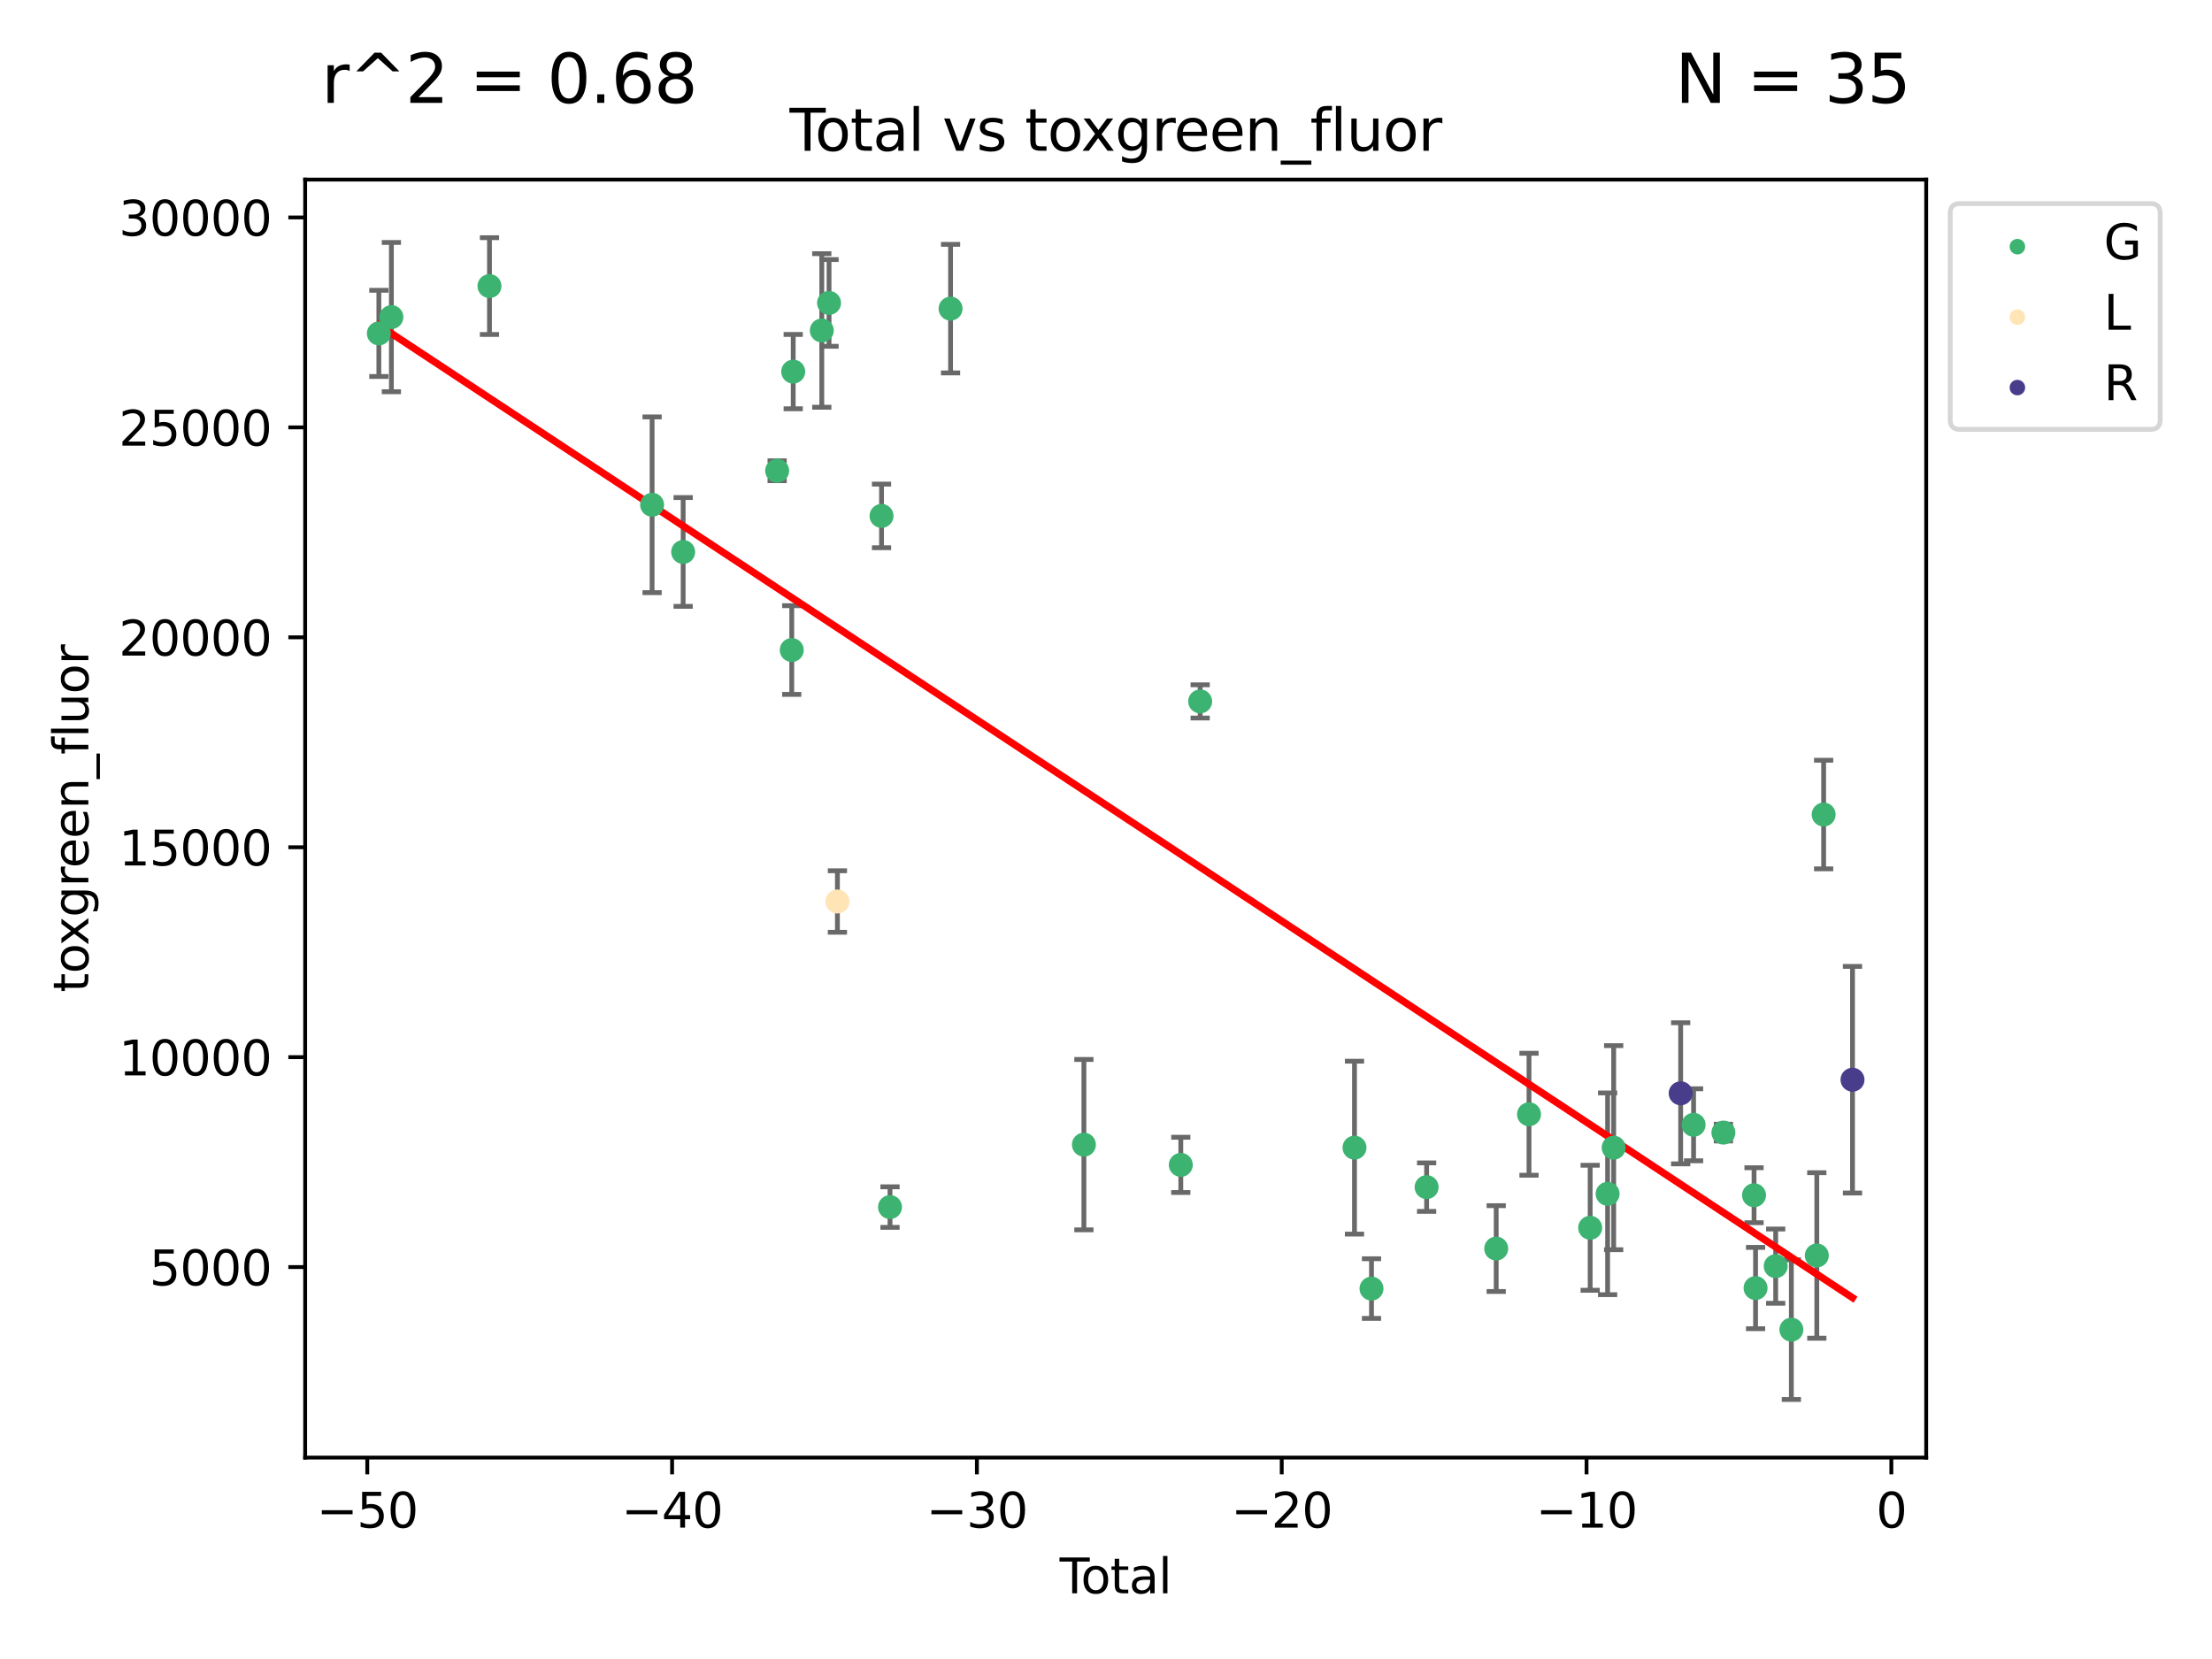 <?xml version="1.0" encoding="utf-8" standalone="no"?>
<!DOCTYPE svg PUBLIC "-//W3C//DTD SVG 1.1//EN"
  "http://www.w3.org/Graphics/SVG/1.1/DTD/svg11.dtd">
<svg xmlns:xlink="http://www.w3.org/1999/xlink" width="460.8pt" height="345.6pt" viewBox="0 0 460.8 345.6" xmlns="http://www.w3.org/2000/svg" version="1.1">
 <defs>
  <style type="text/css">*{stroke-linejoin: round; stroke-linecap: butt}</style>
 </defs>
 <g id="figure_1">
  <g id="patch_1">
   <path d="M 0 345.6 
L 460.8 345.6 
L 460.8 0 
L 0 0 
z
" style="fill: #ffffff"/>
  </g>
  <g id="axes_1">
   <g id="patch_2">
    <path d="M 63.571 303.64 
L 401.26 303.64 
L 401.26 37.411 
L 63.571 37.411 
z
" style="fill: #ffffff"/>
   </g>
   <g id="PathCollection_1">
    <defs>
     <path id="m504508bdb2" d="M 0 1.118 
C 0.297 1.118 0.581 1 0.791 0.791 
C 1 0.581 1.118 0.297 1.118 0 
C 1.118 -0.297 1 -0.581 0.791 -0.791 
C 0.581 -1 0.297 -1.118 0 -1.118 
C -0.297 -1.118 -0.581 -1 -0.791 -0.791 
C -1 -0.581 -1.118 -0.297 -1.118 0 
C -1.118 0.297 -1 0.581 -0.791 0.791 
C -0.581 1 -0.297 1.118 0 1.118 
z
" style="stroke: #3cb371"/>
    </defs>
    <g clip-path="url(#p99fb2fa802)">
     <use xlink:href="#m504508bdb2" x="78.921" y="69.454" style="fill: #3cb371; stroke: #3cb371"/>
     <use xlink:href="#m504508bdb2" x="81.533" y="66.057" style="fill: #3cb371; stroke: #3cb371"/>
     <use xlink:href="#m504508bdb2" x="101.966" y="59.594" style="fill: #3cb371; stroke: #3cb371"/>
     <use xlink:href="#m504508bdb2" x="135.844" y="105.154" style="fill: #3cb371; stroke: #3cb371"/>
     <use xlink:href="#m504508bdb2" x="142.314" y="114.982" style="fill: #3cb371; stroke: #3cb371"/>
     <use xlink:href="#m504508bdb2" x="161.893" y="98.065" style="fill: #3cb371; stroke: #3cb371"/>
     <use xlink:href="#m504508bdb2" x="164.936" y="135.412" style="fill: #3cb371; stroke: #3cb371"/>
     <use xlink:href="#m504508bdb2" x="165.24" y="77.414" style="fill: #3cb371; stroke: #3cb371"/>
     <use xlink:href="#m504508bdb2" x="171.195" y="68.841" style="fill: #3cb371; stroke: #3cb371"/>
     <use xlink:href="#m504508bdb2" x="172.705" y="63.103" style="fill: #3cb371; stroke: #3cb371"/>
     <use xlink:href="#m504508bdb2" x="183.638" y="107.474" style="fill: #3cb371; stroke: #3cb371"/>
     <use xlink:href="#m504508bdb2" x="185.404" y="251.457" style="fill: #3cb371; stroke: #3cb371"/>
     <use xlink:href="#m504508bdb2" x="198.019" y="64.293" style="fill: #3cb371; stroke: #3cb371"/>
     <use xlink:href="#m504508bdb2" x="225.798" y="238.454" style="fill: #3cb371; stroke: #3cb371"/>
     <use xlink:href="#m504508bdb2" x="245.982" y="242.666" style="fill: #3cb371; stroke: #3cb371"/>
     <use xlink:href="#m504508bdb2" x="250.016" y="146.114" style="fill: #3cb371; stroke: #3cb371"/>
     <use xlink:href="#m504508bdb2" x="282.167" y="239.076" style="fill: #3cb371; stroke: #3cb371"/>
     <use xlink:href="#m504508bdb2" x="285.709" y="268.436" style="fill: #3cb371; stroke: #3cb371"/>
     <use xlink:href="#m504508bdb2" x="297.191" y="247.302" style="fill: #3cb371; stroke: #3cb371"/>
     <use xlink:href="#m504508bdb2" x="311.685" y="260.102" style="fill: #3cb371; stroke: #3cb371"/>
     <use xlink:href="#m504508bdb2" x="318.52" y="232.119" style="fill: #3cb371; stroke: #3cb371"/>
     <use xlink:href="#m504508bdb2" x="331.261" y="255.764" style="fill: #3cb371; stroke: #3cb371"/>
     <use xlink:href="#m504508bdb2" x="334.896" y="248.692" style="fill: #3cb371; stroke: #3cb371"/>
     <use xlink:href="#m504508bdb2" x="336.158" y="239.08" style="fill: #3cb371; stroke: #3cb371"/>
     <use xlink:href="#m504508bdb2" x="352.802" y="234.314" style="fill: #3cb371; stroke: #3cb371"/>
     <use xlink:href="#m504508bdb2" x="359.018" y="235.94" style="fill: #3cb371; stroke: #3cb371"/>
     <use xlink:href="#m504508bdb2" x="365.399" y="248.988" style="fill: #3cb371; stroke: #3cb371"/>
     <use xlink:href="#m504508bdb2" x="365.717" y="268.326" style="fill: #3cb371; stroke: #3cb371"/>
     <use xlink:href="#m504508bdb2" x="369.909" y="263.76" style="fill: #3cb371; stroke: #3cb371"/>
     <use xlink:href="#m504508bdb2" x="373.174" y="276.988" style="fill: #3cb371; stroke: #3cb371"/>
     <use xlink:href="#m504508bdb2" x="378.474" y="261.537" style="fill: #3cb371; stroke: #3cb371"/>
     <use xlink:href="#m504508bdb2" x="379.899" y="169.685" style="fill: #3cb371; stroke: #3cb371"/>
    </g>
   </g>
   <g id="PathCollection_2">
    <defs>
     <path id="m9c3d8ce9bd" d="M 0 1.118 
C 0.297 1.118 0.581 1 0.791 0.791 
C 1 0.581 1.118 0.297 1.118 0 
C 1.118 -0.297 1 -0.581 0.791 -0.791 
C 0.581 -1 0.297 -1.118 0 -1.118 
C -0.297 -1.118 -0.581 -1 -0.791 -0.791 
C -1 -0.581 -1.118 -0.297 -1.118 0 
C -1.118 0.297 -1 0.581 -0.791 0.791 
C -0.581 1 -0.297 1.118 0 1.118 
z
" style="stroke: #ffe4b5"/>
    </defs>
    <g clip-path="url(#p99fb2fa802)">
     <use xlink:href="#m9c3d8ce9bd" x="174.449" y="187.8" style="fill: #ffe4b5; stroke: #ffe4b5"/>
    </g>
   </g>
   <g id="PathCollection_3">
    <defs>
     <path id="mdc3c0ceaeb" d="M 0 1.118 
C 0.297 1.118 0.581 1 0.791 0.791 
C 1 0.581 1.118 0.297 1.118 0 
C 1.118 -0.297 1 -0.581 0.791 -0.791 
C 0.581 -1 0.297 -1.118 0 -1.118 
C -0.297 -1.118 -0.581 -1 -0.791 -0.791 
C -1 -0.581 -1.118 -0.297 -1.118 0 
C -1.118 0.297 -1 0.581 -0.791 0.791 
C -0.581 1 -0.297 1.118 0 1.118 
z
" style="stroke: #483d8b"/>
    </defs>
    <g clip-path="url(#p99fb2fa802)">
     <use xlink:href="#mdc3c0ceaeb" x="350.113" y="227.755" style="fill: #483d8b; stroke: #483d8b"/>
     <use xlink:href="#mdc3c0ceaeb" x="385.911" y="224.924" style="fill: #483d8b; stroke: #483d8b"/>
    </g>
   </g>
   <g id="matplotlib.axis_1">
    <g id="xtick_1">
     <g id="line2d_1">
      <defs>
       <path id="m6ec933980d" d="M 0 0 
L 0 3.5 
" style="stroke: #000000; stroke-width: 0.8"/>
      </defs>
      <g>
       <use xlink:href="#m6ec933980d" x="76.51" y="303.64" style="stroke: #000000; stroke-width: 0.8"/>
      </g>
     </g>
     <g id="text_1">
      <!-- −50 -->
      <g transform="translate(65.957 318.238)scale(0.1 -0.1)">
       <defs>
        <path id="DejaVuSans-2212" d="M 678 2272 
L 4684 2272 
L 4684 1741 
L 678 1741 
L 678 2272 
z
" transform="scale(0.016)"/>
        <path id="DejaVuSans-35" d="M 691 4666 
L 3169 4666 
L 3169 4134 
L 1269 4134 
L 1269 2991 
Q 1406 3038 1543 3061 
Q 1681 3084 1819 3084 
Q 2600 3084 3056 2656 
Q 3513 2228 3513 1497 
Q 3513 744 3044 326 
Q 2575 -91 1722 -91 
Q 1428 -91 1123 -41 
Q 819 9 494 109 
L 494 744 
Q 775 591 1075 516 
Q 1375 441 1709 441 
Q 2250 441 2565 725 
Q 2881 1009 2881 1497 
Q 2881 1984 2565 2268 
Q 2250 2553 1709 2553 
Q 1456 2553 1204 2497 
Q 953 2441 691 2322 
L 691 4666 
z
" transform="scale(0.016)"/>
        <path id="DejaVuSans-30" d="M 2034 4250 
Q 1547 4250 1301 3770 
Q 1056 3291 1056 2328 
Q 1056 1369 1301 889 
Q 1547 409 2034 409 
Q 2525 409 2770 889 
Q 3016 1369 3016 2328 
Q 3016 3291 2770 3770 
Q 2525 4250 2034 4250 
z
M 2034 4750 
Q 2819 4750 3233 4129 
Q 3647 3509 3647 2328 
Q 3647 1150 3233 529 
Q 2819 -91 2034 -91 
Q 1250 -91 836 529 
Q 422 1150 422 2328 
Q 422 3509 836 4129 
Q 1250 4750 2034 4750 
z
" transform="scale(0.016)"/>
       </defs>
       <use xlink:href="#DejaVuSans-2212"/>
       <use xlink:href="#DejaVuSans-35" x="83.789"/>
       <use xlink:href="#DejaVuSans-30" x="147.412"/>
      </g>
     </g>
    </g>
    <g id="xtick_2">
     <g id="line2d_2">
      <g>
       <use xlink:href="#m6ec933980d" x="140.009" y="303.64" style="stroke: #000000; stroke-width: 0.8"/>
      </g>
     </g>
     <g id="text_2">
      <!-- −40 -->
      <g transform="translate(129.456 318.238)scale(0.1 -0.1)">
       <defs>
        <path id="DejaVuSans-34" d="M 2419 4116 
L 825 1625 
L 2419 1625 
L 2419 4116 
z
M 2253 4666 
L 3047 4666 
L 3047 1625 
L 3713 1625 
L 3713 1100 
L 3047 1100 
L 3047 0 
L 2419 0 
L 2419 1100 
L 313 1100 
L 313 1709 
L 2253 4666 
z
" transform="scale(0.016)"/>
       </defs>
       <use xlink:href="#DejaVuSans-2212"/>
       <use xlink:href="#DejaVuSans-34" x="83.789"/>
       <use xlink:href="#DejaVuSans-30" x="147.412"/>
      </g>
     </g>
    </g>
    <g id="xtick_3">
     <g id="line2d_3">
      <g>
       <use xlink:href="#m6ec933980d" x="203.508" y="303.64" style="stroke: #000000; stroke-width: 0.8"/>
      </g>
     </g>
     <g id="text_3">
      <!-- −30 -->
      <g transform="translate(192.955 318.238)scale(0.1 -0.1)">
       <defs>
        <path id="DejaVuSans-33" d="M 2597 2516 
Q 3050 2419 3304 2112 
Q 3559 1806 3559 1356 
Q 3559 666 3084 287 
Q 2609 -91 1734 -91 
Q 1441 -91 1130 -33 
Q 819 25 488 141 
L 488 750 
Q 750 597 1062 519 
Q 1375 441 1716 441 
Q 2309 441 2620 675 
Q 2931 909 2931 1356 
Q 2931 1769 2642 2001 
Q 2353 2234 1838 2234 
L 1294 2234 
L 1294 2753 
L 1863 2753 
Q 2328 2753 2575 2939 
Q 2822 3125 2822 3475 
Q 2822 3834 2567 4026 
Q 2313 4219 1838 4219 
Q 1578 4219 1281 4162 
Q 984 4106 628 3988 
L 628 4550 
Q 988 4650 1302 4700 
Q 1616 4750 1894 4750 
Q 2613 4750 3031 4423 
Q 3450 4097 3450 3541 
Q 3450 3153 3228 2886 
Q 3006 2619 2597 2516 
z
" transform="scale(0.016)"/>
       </defs>
       <use xlink:href="#DejaVuSans-2212"/>
       <use xlink:href="#DejaVuSans-33" x="83.789"/>
       <use xlink:href="#DejaVuSans-30" x="147.412"/>
      </g>
     </g>
    </g>
    <g id="xtick_4">
     <g id="line2d_4">
      <g>
       <use xlink:href="#m6ec933980d" x="267.006" y="303.64" style="stroke: #000000; stroke-width: 0.8"/>
      </g>
     </g>
     <g id="text_4">
      <!-- −20 -->
      <g transform="translate(256.454 318.238)scale(0.1 -0.1)">
       <defs>
        <path id="DejaVuSans-32" d="M 1228 531 
L 3431 531 
L 3431 0 
L 469 0 
L 469 531 
Q 828 903 1448 1529 
Q 2069 2156 2228 2338 
Q 2531 2678 2651 2914 
Q 2772 3150 2772 3378 
Q 2772 3750 2511 3984 
Q 2250 4219 1831 4219 
Q 1534 4219 1204 4116 
Q 875 4013 500 3803 
L 500 4441 
Q 881 4594 1212 4672 
Q 1544 4750 1819 4750 
Q 2544 4750 2975 4387 
Q 3406 4025 3406 3419 
Q 3406 3131 3298 2873 
Q 3191 2616 2906 2266 
Q 2828 2175 2409 1742 
Q 1991 1309 1228 531 
z
" transform="scale(0.016)"/>
       </defs>
       <use xlink:href="#DejaVuSans-2212"/>
       <use xlink:href="#DejaVuSans-32" x="83.789"/>
       <use xlink:href="#DejaVuSans-30" x="147.412"/>
      </g>
     </g>
    </g>
    <g id="xtick_5">
     <g id="line2d_5">
      <g>
       <use xlink:href="#m6ec933980d" x="330.505" y="303.64" style="stroke: #000000; stroke-width: 0.8"/>
      </g>
     </g>
     <g id="text_5">
      <!-- −10 -->
      <g transform="translate(319.953 318.238)scale(0.1 -0.1)">
       <defs>
        <path id="DejaVuSans-31" d="M 794 531 
L 1825 531 
L 1825 4091 
L 703 3866 
L 703 4441 
L 1819 4666 
L 2450 4666 
L 2450 531 
L 3481 531 
L 3481 0 
L 794 0 
L 794 531 
z
" transform="scale(0.016)"/>
       </defs>
       <use xlink:href="#DejaVuSans-2212"/>
       <use xlink:href="#DejaVuSans-31" x="83.789"/>
       <use xlink:href="#DejaVuSans-30" x="147.412"/>
      </g>
     </g>
    </g>
    <g id="xtick_6">
     <g id="line2d_6">
      <g>
       <use xlink:href="#m6ec933980d" x="394.004" y="303.64" style="stroke: #000000; stroke-width: 0.8"/>
      </g>
     </g>
     <g id="text_6">
      <!-- 0 -->
      <g transform="translate(390.823 318.238)scale(0.1 -0.1)">
       <use xlink:href="#DejaVuSans-30"/>
      </g>
     </g>
    </g>
    <g id="text_7">
     <!-- Total -->
     <g transform="translate(220.739 331.917)scale(0.1 -0.1)">
      <defs>
       <path id="DejaVuSans-54" d="M -19 4666 
L 3928 4666 
L 3928 4134 
L 2272 4134 
L 2272 0 
L 1638 0 
L 1638 4134 
L -19 4134 
L -19 4666 
z
" transform="scale(0.016)"/>
       <path id="DejaVuSans-6f" d="M 1959 3097 
Q 1497 3097 1228 2736 
Q 959 2375 959 1747 
Q 959 1119 1226 758 
Q 1494 397 1959 397 
Q 2419 397 2687 759 
Q 2956 1122 2956 1747 
Q 2956 2369 2687 2733 
Q 2419 3097 1959 3097 
z
M 1959 3584 
Q 2709 3584 3137 3096 
Q 3566 2609 3566 1747 
Q 3566 888 3137 398 
Q 2709 -91 1959 -91 
Q 1206 -91 779 398 
Q 353 888 353 1747 
Q 353 2609 779 3096 
Q 1206 3584 1959 3584 
z
" transform="scale(0.016)"/>
       <path id="DejaVuSans-74" d="M 1172 4494 
L 1172 3500 
L 2356 3500 
L 2356 3053 
L 1172 3053 
L 1172 1153 
Q 1172 725 1289 603 
Q 1406 481 1766 481 
L 2356 481 
L 2356 0 
L 1766 0 
Q 1100 0 847 248 
Q 594 497 594 1153 
L 594 3053 
L 172 3053 
L 172 3500 
L 594 3500 
L 594 4494 
L 1172 4494 
z
" transform="scale(0.016)"/>
       <path id="DejaVuSans-61" d="M 2194 1759 
Q 1497 1759 1228 1600 
Q 959 1441 959 1056 
Q 959 750 1161 570 
Q 1363 391 1709 391 
Q 2188 391 2477 730 
Q 2766 1069 2766 1631 
L 2766 1759 
L 2194 1759 
z
M 3341 1997 
L 3341 0 
L 2766 0 
L 2766 531 
Q 2569 213 2275 61 
Q 1981 -91 1556 -91 
Q 1019 -91 701 211 
Q 384 513 384 1019 
Q 384 1609 779 1909 
Q 1175 2209 1959 2209 
L 2766 2209 
L 2766 2266 
Q 2766 2663 2505 2880 
Q 2244 3097 1772 3097 
Q 1472 3097 1187 3025 
Q 903 2953 641 2809 
L 641 3341 
Q 956 3463 1253 3523 
Q 1550 3584 1831 3584 
Q 2591 3584 2966 3190 
Q 3341 2797 3341 1997 
z
" transform="scale(0.016)"/>
       <path id="DejaVuSans-6c" d="M 603 4863 
L 1178 4863 
L 1178 0 
L 603 0 
L 603 4863 
z
" transform="scale(0.016)"/>
      </defs>
      <use xlink:href="#DejaVuSans-54"/>
      <use xlink:href="#DejaVuSans-6f" x="44.084"/>
      <use xlink:href="#DejaVuSans-74" x="105.266"/>
      <use xlink:href="#DejaVuSans-61" x="144.475"/>
      <use xlink:href="#DejaVuSans-6c" x="205.754"/>
     </g>
    </g>
   </g>
   <g id="matplotlib.axis_2">
    <g id="ytick_1">
     <g id="line2d_7">
      <defs>
       <path id="m2446f74406" d="M 0 0 
L -3.5 0 
" style="stroke: #000000; stroke-width: 0.8"/>
      </defs>
      <g>
       <use xlink:href="#m2446f74406" x="63.571" y="263.955" style="stroke: #000000; stroke-width: 0.8"/>
      </g>
     </g>
     <g id="text_8">
      <!-- 5000 -->
      <g transform="translate(31.121 267.755)scale(0.1 -0.1)">
       <use xlink:href="#DejaVuSans-35"/>
       <use xlink:href="#DejaVuSans-30" x="63.623"/>
       <use xlink:href="#DejaVuSans-30" x="127.246"/>
       <use xlink:href="#DejaVuSans-30" x="190.869"/>
      </g>
     </g>
    </g>
    <g id="ytick_2">
     <g id="line2d_8">
      <g>
       <use xlink:href="#m2446f74406" x="63.571" y="220.225" style="stroke: #000000; stroke-width: 0.8"/>
      </g>
     </g>
     <g id="text_9">
      <!-- 10000 -->
      <g transform="translate(24.759 224.024)scale(0.1 -0.1)">
       <use xlink:href="#DejaVuSans-31"/>
       <use xlink:href="#DejaVuSans-30" x="63.623"/>
       <use xlink:href="#DejaVuSans-30" x="127.246"/>
       <use xlink:href="#DejaVuSans-30" x="190.869"/>
       <use xlink:href="#DejaVuSans-30" x="254.492"/>
      </g>
     </g>
    </g>
    <g id="ytick_3">
     <g id="line2d_9">
      <g>
       <use xlink:href="#m2446f74406" x="63.571" y="176.494" style="stroke: #000000; stroke-width: 0.8"/>
      </g>
     </g>
     <g id="text_10">
      <!-- 15000 -->
      <g transform="translate(24.759 180.293)scale(0.1 -0.1)">
       <use xlink:href="#DejaVuSans-31"/>
       <use xlink:href="#DejaVuSans-35" x="63.623"/>
       <use xlink:href="#DejaVuSans-30" x="127.246"/>
       <use xlink:href="#DejaVuSans-30" x="190.869"/>
       <use xlink:href="#DejaVuSans-30" x="254.492"/>
      </g>
     </g>
    </g>
    <g id="ytick_4">
     <g id="line2d_10">
      <g>
       <use xlink:href="#m2446f74406" x="63.571" y="132.763" style="stroke: #000000; stroke-width: 0.8"/>
      </g>
     </g>
     <g id="text_11">
      <!-- 20000 -->
      <g transform="translate(24.759 136.563)scale(0.1 -0.1)">
       <use xlink:href="#DejaVuSans-32"/>
       <use xlink:href="#DejaVuSans-30" x="63.623"/>
       <use xlink:href="#DejaVuSans-30" x="127.246"/>
       <use xlink:href="#DejaVuSans-30" x="190.869"/>
       <use xlink:href="#DejaVuSans-30" x="254.492"/>
      </g>
     </g>
    </g>
    <g id="ytick_5">
     <g id="line2d_11">
      <g>
       <use xlink:href="#m2446f74406" x="63.571" y="89.033" style="stroke: #000000; stroke-width: 0.8"/>
      </g>
     </g>
     <g id="text_12">
      <!-- 25000 -->
      <g transform="translate(24.759 92.832)scale(0.1 -0.1)">
       <use xlink:href="#DejaVuSans-32"/>
       <use xlink:href="#DejaVuSans-35" x="63.623"/>
       <use xlink:href="#DejaVuSans-30" x="127.246"/>
       <use xlink:href="#DejaVuSans-30" x="190.869"/>
       <use xlink:href="#DejaVuSans-30" x="254.492"/>
      </g>
     </g>
    </g>
    <g id="ytick_6">
     <g id="line2d_12">
      <g>
       <use xlink:href="#m2446f74406" x="63.571" y="45.302" style="stroke: #000000; stroke-width: 0.8"/>
      </g>
     </g>
     <g id="text_13">
      <!-- 30000 -->
      <g transform="translate(24.759 49.101)scale(0.1 -0.1)">
       <use xlink:href="#DejaVuSans-33"/>
       <use xlink:href="#DejaVuSans-30" x="63.623"/>
       <use xlink:href="#DejaVuSans-30" x="127.246"/>
       <use xlink:href="#DejaVuSans-30" x="190.869"/>
       <use xlink:href="#DejaVuSans-30" x="254.492"/>
      </g>
     </g>
    </g>
    <g id="text_14">
     <!-- toxgreen_fluor -->
     <g transform="translate(18.401 206.72)rotate(-90)scale(0.1 -0.1)">
      <defs>
       <path id="DejaVuSans-78" d="M 3513 3500 
L 2247 1797 
L 3578 0 
L 2900 0 
L 1881 1375 
L 863 0 
L 184 0 
L 1544 1831 
L 300 3500 
L 978 3500 
L 1906 2253 
L 2834 3500 
L 3513 3500 
z
" transform="scale(0.016)"/>
       <path id="DejaVuSans-67" d="M 2906 1791 
Q 2906 2416 2648 2759 
Q 2391 3103 1925 3103 
Q 1463 3103 1205 2759 
Q 947 2416 947 1791 
Q 947 1169 1205 825 
Q 1463 481 1925 481 
Q 2391 481 2648 825 
Q 2906 1169 2906 1791 
z
M 3481 434 
Q 3481 -459 3084 -895 
Q 2688 -1331 1869 -1331 
Q 1566 -1331 1297 -1286 
Q 1028 -1241 775 -1147 
L 775 -588 
Q 1028 -725 1275 -790 
Q 1522 -856 1778 -856 
Q 2344 -856 2625 -561 
Q 2906 -266 2906 331 
L 2906 616 
Q 2728 306 2450 153 
Q 2172 0 1784 0 
Q 1141 0 747 490 
Q 353 981 353 1791 
Q 353 2603 747 3093 
Q 1141 3584 1784 3584 
Q 2172 3584 2450 3431 
Q 2728 3278 2906 2969 
L 2906 3500 
L 3481 3500 
L 3481 434 
z
" transform="scale(0.016)"/>
       <path id="DejaVuSans-72" d="M 2631 2963 
Q 2534 3019 2420 3045 
Q 2306 3072 2169 3072 
Q 1681 3072 1420 2755 
Q 1159 2438 1159 1844 
L 1159 0 
L 581 0 
L 581 3500 
L 1159 3500 
L 1159 2956 
Q 1341 3275 1631 3429 
Q 1922 3584 2338 3584 
Q 2397 3584 2469 3576 
Q 2541 3569 2628 3553 
L 2631 2963 
z
" transform="scale(0.016)"/>
       <path id="DejaVuSans-65" d="M 3597 1894 
L 3597 1613 
L 953 1613 
Q 991 1019 1311 708 
Q 1631 397 2203 397 
Q 2534 397 2845 478 
Q 3156 559 3463 722 
L 3463 178 
Q 3153 47 2828 -22 
Q 2503 -91 2169 -91 
Q 1331 -91 842 396 
Q 353 884 353 1716 
Q 353 2575 817 3079 
Q 1281 3584 2069 3584 
Q 2775 3584 3186 3129 
Q 3597 2675 3597 1894 
z
M 3022 2063 
Q 3016 2534 2758 2815 
Q 2500 3097 2075 3097 
Q 1594 3097 1305 2825 
Q 1016 2553 972 2059 
L 3022 2063 
z
" transform="scale(0.016)"/>
       <path id="DejaVuSans-6e" d="M 3513 2113 
L 3513 0 
L 2938 0 
L 2938 2094 
Q 2938 2591 2744 2837 
Q 2550 3084 2163 3084 
Q 1697 3084 1428 2787 
Q 1159 2491 1159 1978 
L 1159 0 
L 581 0 
L 581 3500 
L 1159 3500 
L 1159 2956 
Q 1366 3272 1645 3428 
Q 1925 3584 2291 3584 
Q 2894 3584 3203 3211 
Q 3513 2838 3513 2113 
z
" transform="scale(0.016)"/>
       <path id="DejaVuSans-5f" d="M 3263 -1063 
L 3263 -1509 
L -63 -1509 
L -63 -1063 
L 3263 -1063 
z
" transform="scale(0.016)"/>
       <path id="DejaVuSans-66" d="M 2375 4863 
L 2375 4384 
L 1825 4384 
Q 1516 4384 1395 4259 
Q 1275 4134 1275 3809 
L 1275 3500 
L 2222 3500 
L 2222 3053 
L 1275 3053 
L 1275 0 
L 697 0 
L 697 3053 
L 147 3053 
L 147 3500 
L 697 3500 
L 697 3744 
Q 697 4328 969 4595 
Q 1241 4863 1831 4863 
L 2375 4863 
z
" transform="scale(0.016)"/>
       <path id="DejaVuSans-75" d="M 544 1381 
L 544 3500 
L 1119 3500 
L 1119 1403 
Q 1119 906 1312 657 
Q 1506 409 1894 409 
Q 2359 409 2629 706 
Q 2900 1003 2900 1516 
L 2900 3500 
L 3475 3500 
L 3475 0 
L 2900 0 
L 2900 538 
Q 2691 219 2414 64 
Q 2138 -91 1772 -91 
Q 1169 -91 856 284 
Q 544 659 544 1381 
z
M 1991 3584 
L 1991 3584 
z
" transform="scale(0.016)"/>
      </defs>
      <use xlink:href="#DejaVuSans-74"/>
      <use xlink:href="#DejaVuSans-6f" x="39.209"/>
      <use xlink:href="#DejaVuSans-78" x="97.266"/>
      <use xlink:href="#DejaVuSans-67" x="156.445"/>
      <use xlink:href="#DejaVuSans-72" x="219.922"/>
      <use xlink:href="#DejaVuSans-65" x="258.785"/>
      <use xlink:href="#DejaVuSans-65" x="320.309"/>
      <use xlink:href="#DejaVuSans-6e" x="381.832"/>
      <use xlink:href="#DejaVuSans-5f" x="445.211"/>
      <use xlink:href="#DejaVuSans-66" x="495.211"/>
      <use xlink:href="#DejaVuSans-6c" x="530.416"/>
      <use xlink:href="#DejaVuSans-75" x="558.199"/>
      <use xlink:href="#DejaVuSans-6f" x="621.578"/>
      <use xlink:href="#DejaVuSans-72" x="682.76"/>
     </g>
    </g>
   </g>
   <g id="LineCollection_1">
    <path d="M 78.921 78.428 
L 78.921 60.479 
" clip-path="url(#p99fb2fa802)" style="fill: none; stroke: #696969"/>
    <path d="M 81.533 81.605 
L 81.533 50.509 
" clip-path="url(#p99fb2fa802)" style="fill: none; stroke: #696969"/>
    <path d="M 101.966 69.675 
L 101.966 49.513 
" clip-path="url(#p99fb2fa802)" style="fill: none; stroke: #696969"/>
    <path d="M 135.844 123.458 
L 135.844 86.85 
" clip-path="url(#p99fb2fa802)" style="fill: none; stroke: #696969"/>
    <path d="M 142.314 126.315 
L 142.314 103.65 
" clip-path="url(#p99fb2fa802)" style="fill: none; stroke: #696969"/>
    <path d="M 161.893 100.144 
L 161.893 95.986 
" clip-path="url(#p99fb2fa802)" style="fill: none; stroke: #696969"/>
    <path d="M 164.936 144.652 
L 164.936 126.172 
" clip-path="url(#p99fb2fa802)" style="fill: none; stroke: #696969"/>
    <path d="M 165.24 85.156 
L 165.24 69.672 
" clip-path="url(#p99fb2fa802)" style="fill: none; stroke: #696969"/>
    <path d="M 171.195 84.836 
L 171.195 52.847 
" clip-path="url(#p99fb2fa802)" style="fill: none; stroke: #696969"/>
    <path d="M 172.705 72.136 
L 172.705 54.07 
" clip-path="url(#p99fb2fa802)" style="fill: none; stroke: #696969"/>
    <path d="M 183.638 114.101 
L 183.638 100.846 
" clip-path="url(#p99fb2fa802)" style="fill: none; stroke: #696969"/>
    <path d="M 185.404 255.68 
L 185.404 247.233 
" clip-path="url(#p99fb2fa802)" style="fill: none; stroke: #696969"/>
    <path d="M 198.019 77.683 
L 198.019 50.903 
" clip-path="url(#p99fb2fa802)" style="fill: none; stroke: #696969"/>
    <path d="M 225.798 256.202 
L 225.798 220.706 
" clip-path="url(#p99fb2fa802)" style="fill: none; stroke: #696969"/>
    <path d="M 245.982 248.421 
L 245.982 236.911 
" clip-path="url(#p99fb2fa802)" style="fill: none; stroke: #696969"/>
    <path d="M 250.016 149.572 
L 250.016 142.657 
" clip-path="url(#p99fb2fa802)" style="fill: none; stroke: #696969"/>
    <path d="M 282.167 257.082 
L 282.167 221.07 
" clip-path="url(#p99fb2fa802)" style="fill: none; stroke: #696969"/>
    <path d="M 285.709 274.65 
L 285.709 262.221 
" clip-path="url(#p99fb2fa802)" style="fill: none; stroke: #696969"/>
    <path d="M 297.191 252.353 
L 297.191 242.251 
" clip-path="url(#p99fb2fa802)" style="fill: none; stroke: #696969"/>
    <path d="M 311.685 269.043 
L 311.685 251.161 
" clip-path="url(#p99fb2fa802)" style="fill: none; stroke: #696969"/>
    <path d="M 318.52 244.824 
L 318.52 219.414 
" clip-path="url(#p99fb2fa802)" style="fill: none; stroke: #696969"/>
    <path d="M 331.261 268.786 
L 331.261 242.742 
" clip-path="url(#p99fb2fa802)" style="fill: none; stroke: #696969"/>
    <path d="M 334.896 269.701 
L 334.896 227.682 
" clip-path="url(#p99fb2fa802)" style="fill: none; stroke: #696969"/>
    <path d="M 336.158 260.338 
L 336.158 217.822 
" clip-path="url(#p99fb2fa802)" style="fill: none; stroke: #696969"/>
    <path d="M 352.802 241.814 
L 352.802 226.814 
" clip-path="url(#p99fb2fa802)" style="fill: none; stroke: #696969"/>
    <path d="M 359.018 237.694 
L 359.018 234.187 
" clip-path="url(#p99fb2fa802)" style="fill: none; stroke: #696969"/>
    <path d="M 365.399 254.714 
L 365.399 243.261 
" clip-path="url(#p99fb2fa802)" style="fill: none; stroke: #696969"/>
    <path d="M 365.717 276.796 
L 365.717 259.856 
" clip-path="url(#p99fb2fa802)" style="fill: none; stroke: #696969"/>
    <path d="M 369.909 271.495 
L 369.909 256.026 
" clip-path="url(#p99fb2fa802)" style="fill: none; stroke: #696969"/>
    <path d="M 373.174 291.539 
L 373.174 262.438 
" clip-path="url(#p99fb2fa802)" style="fill: none; stroke: #696969"/>
    <path d="M 378.474 278.777 
L 378.474 244.297 
" clip-path="url(#p99fb2fa802)" style="fill: none; stroke: #696969"/>
    <path d="M 379.899 181 
L 379.899 158.371 
" clip-path="url(#p99fb2fa802)" style="fill: none; stroke: #696969"/>
   </g>
   <g id="line2d_13">
    <defs>
     <path id="m1ea276e73b" d="M 2 0 
L -2 -0 
" style="stroke: #696969"/>
    </defs>
    <g clip-path="url(#p99fb2fa802)">
     <use xlink:href="#m1ea276e73b" x="78.921" y="78.428" style="fill: #696969; stroke: #696969"/>
     <use xlink:href="#m1ea276e73b" x="81.533" y="81.605" style="fill: #696969; stroke: #696969"/>
     <use xlink:href="#m1ea276e73b" x="101.966" y="69.675" style="fill: #696969; stroke: #696969"/>
     <use xlink:href="#m1ea276e73b" x="135.844" y="123.458" style="fill: #696969; stroke: #696969"/>
     <use xlink:href="#m1ea276e73b" x="142.314" y="126.315" style="fill: #696969; stroke: #696969"/>
     <use xlink:href="#m1ea276e73b" x="161.893" y="100.144" style="fill: #696969; stroke: #696969"/>
     <use xlink:href="#m1ea276e73b" x="164.936" y="144.652" style="fill: #696969; stroke: #696969"/>
     <use xlink:href="#m1ea276e73b" x="165.24" y="85.156" style="fill: #696969; stroke: #696969"/>
     <use xlink:href="#m1ea276e73b" x="171.195" y="84.836" style="fill: #696969; stroke: #696969"/>
     <use xlink:href="#m1ea276e73b" x="172.705" y="72.136" style="fill: #696969; stroke: #696969"/>
     <use xlink:href="#m1ea276e73b" x="183.638" y="114.101" style="fill: #696969; stroke: #696969"/>
     <use xlink:href="#m1ea276e73b" x="185.404" y="255.68" style="fill: #696969; stroke: #696969"/>
     <use xlink:href="#m1ea276e73b" x="198.019" y="77.683" style="fill: #696969; stroke: #696969"/>
     <use xlink:href="#m1ea276e73b" x="225.798" y="256.202" style="fill: #696969; stroke: #696969"/>
     <use xlink:href="#m1ea276e73b" x="245.982" y="248.421" style="fill: #696969; stroke: #696969"/>
     <use xlink:href="#m1ea276e73b" x="250.016" y="149.572" style="fill: #696969; stroke: #696969"/>
     <use xlink:href="#m1ea276e73b" x="282.167" y="257.082" style="fill: #696969; stroke: #696969"/>
     <use xlink:href="#m1ea276e73b" x="285.709" y="274.65" style="fill: #696969; stroke: #696969"/>
     <use xlink:href="#m1ea276e73b" x="297.191" y="252.353" style="fill: #696969; stroke: #696969"/>
     <use xlink:href="#m1ea276e73b" x="311.685" y="269.043" style="fill: #696969; stroke: #696969"/>
     <use xlink:href="#m1ea276e73b" x="318.52" y="244.824" style="fill: #696969; stroke: #696969"/>
     <use xlink:href="#m1ea276e73b" x="331.261" y="268.786" style="fill: #696969; stroke: #696969"/>
     <use xlink:href="#m1ea276e73b" x="334.896" y="269.701" style="fill: #696969; stroke: #696969"/>
     <use xlink:href="#m1ea276e73b" x="336.158" y="260.338" style="fill: #696969; stroke: #696969"/>
     <use xlink:href="#m1ea276e73b" x="352.802" y="241.814" style="fill: #696969; stroke: #696969"/>
     <use xlink:href="#m1ea276e73b" x="359.018" y="237.694" style="fill: #696969; stroke: #696969"/>
     <use xlink:href="#m1ea276e73b" x="365.399" y="254.714" style="fill: #696969; stroke: #696969"/>
     <use xlink:href="#m1ea276e73b" x="365.717" y="276.796" style="fill: #696969; stroke: #696969"/>
     <use xlink:href="#m1ea276e73b" x="369.909" y="271.495" style="fill: #696969; stroke: #696969"/>
     <use xlink:href="#m1ea276e73b" x="373.174" y="291.539" style="fill: #696969; stroke: #696969"/>
     <use xlink:href="#m1ea276e73b" x="378.474" y="278.777" style="fill: #696969; stroke: #696969"/>
     <use xlink:href="#m1ea276e73b" x="379.899" y="181" style="fill: #696969; stroke: #696969"/>
    </g>
   </g>
   <g id="line2d_14">
    <g clip-path="url(#p99fb2fa802)">
     <use xlink:href="#m1ea276e73b" x="78.921" y="60.479" style="fill: #696969; stroke: #696969"/>
     <use xlink:href="#m1ea276e73b" x="81.533" y="50.509" style="fill: #696969; stroke: #696969"/>
     <use xlink:href="#m1ea276e73b" x="101.966" y="49.513" style="fill: #696969; stroke: #696969"/>
     <use xlink:href="#m1ea276e73b" x="135.844" y="86.85" style="fill: #696969; stroke: #696969"/>
     <use xlink:href="#m1ea276e73b" x="142.314" y="103.65" style="fill: #696969; stroke: #696969"/>
     <use xlink:href="#m1ea276e73b" x="161.893" y="95.986" style="fill: #696969; stroke: #696969"/>
     <use xlink:href="#m1ea276e73b" x="164.936" y="126.172" style="fill: #696969; stroke: #696969"/>
     <use xlink:href="#m1ea276e73b" x="165.24" y="69.672" style="fill: #696969; stroke: #696969"/>
     <use xlink:href="#m1ea276e73b" x="171.195" y="52.847" style="fill: #696969; stroke: #696969"/>
     <use xlink:href="#m1ea276e73b" x="172.705" y="54.07" style="fill: #696969; stroke: #696969"/>
     <use xlink:href="#m1ea276e73b" x="183.638" y="100.846" style="fill: #696969; stroke: #696969"/>
     <use xlink:href="#m1ea276e73b" x="185.404" y="247.233" style="fill: #696969; stroke: #696969"/>
     <use xlink:href="#m1ea276e73b" x="198.019" y="50.903" style="fill: #696969; stroke: #696969"/>
     <use xlink:href="#m1ea276e73b" x="225.798" y="220.706" style="fill: #696969; stroke: #696969"/>
     <use xlink:href="#m1ea276e73b" x="245.982" y="236.911" style="fill: #696969; stroke: #696969"/>
     <use xlink:href="#m1ea276e73b" x="250.016" y="142.657" style="fill: #696969; stroke: #696969"/>
     <use xlink:href="#m1ea276e73b" x="282.167" y="221.07" style="fill: #696969; stroke: #696969"/>
     <use xlink:href="#m1ea276e73b" x="285.709" y="262.221" style="fill: #696969; stroke: #696969"/>
     <use xlink:href="#m1ea276e73b" x="297.191" y="242.251" style="fill: #696969; stroke: #696969"/>
     <use xlink:href="#m1ea276e73b" x="311.685" y="251.161" style="fill: #696969; stroke: #696969"/>
     <use xlink:href="#m1ea276e73b" x="318.52" y="219.414" style="fill: #696969; stroke: #696969"/>
     <use xlink:href="#m1ea276e73b" x="331.261" y="242.742" style="fill: #696969; stroke: #696969"/>
     <use xlink:href="#m1ea276e73b" x="334.896" y="227.682" style="fill: #696969; stroke: #696969"/>
     <use xlink:href="#m1ea276e73b" x="336.158" y="217.822" style="fill: #696969; stroke: #696969"/>
     <use xlink:href="#m1ea276e73b" x="352.802" y="226.814" style="fill: #696969; stroke: #696969"/>
     <use xlink:href="#m1ea276e73b" x="359.018" y="234.187" style="fill: #696969; stroke: #696969"/>
     <use xlink:href="#m1ea276e73b" x="365.399" y="243.261" style="fill: #696969; stroke: #696969"/>
     <use xlink:href="#m1ea276e73b" x="365.717" y="259.856" style="fill: #696969; stroke: #696969"/>
     <use xlink:href="#m1ea276e73b" x="369.909" y="256.026" style="fill: #696969; stroke: #696969"/>
     <use xlink:href="#m1ea276e73b" x="373.174" y="262.438" style="fill: #696969; stroke: #696969"/>
     <use xlink:href="#m1ea276e73b" x="378.474" y="244.297" style="fill: #696969; stroke: #696969"/>
     <use xlink:href="#m1ea276e73b" x="379.899" y="158.371" style="fill: #696969; stroke: #696969"/>
    </g>
   </g>
   <g id="LineCollection_2">
    <path d="M 174.449 194.203 
L 174.449 181.397 
" clip-path="url(#p99fb2fa802)" style="fill: none; stroke: #696969"/>
   </g>
   <g id="line2d_15">
    <g clip-path="url(#p99fb2fa802)">
     <use xlink:href="#m1ea276e73b" x="174.449" y="194.203" style="fill: #696969; stroke: #696969"/>
    </g>
   </g>
   <g id="line2d_16">
    <g clip-path="url(#p99fb2fa802)">
     <use xlink:href="#m1ea276e73b" x="174.449" y="181.397" style="fill: #696969; stroke: #696969"/>
    </g>
   </g>
   <g id="LineCollection_3">
    <path d="M 350.113 242.455 
L 350.113 213.055 
" clip-path="url(#p99fb2fa802)" style="fill: none; stroke: #696969"/>
    <path d="M 385.911 248.527 
L 385.911 201.321 
" clip-path="url(#p99fb2fa802)" style="fill: none; stroke: #696969"/>
   </g>
   <g id="line2d_17">
    <g clip-path="url(#p99fb2fa802)">
     <use xlink:href="#m1ea276e73b" x="350.113" y="242.455" style="fill: #696969; stroke: #696969"/>
     <use xlink:href="#m1ea276e73b" x="385.911" y="248.527" style="fill: #696969; stroke: #696969"/>
    </g>
   </g>
   <g id="line2d_18">
    <g clip-path="url(#p99fb2fa802)">
     <use xlink:href="#m1ea276e73b" x="350.113" y="213.055" style="fill: #696969; stroke: #696969"/>
     <use xlink:href="#m1ea276e73b" x="385.911" y="201.321" style="fill: #696969; stroke: #696969"/>
    </g>
   </g>
   <g id="line2d_19">
    <path d="M 78.921 67.723 
L 81.533 69.448 
L 101.966 82.934 
L 135.844 105.294 
L 142.314 109.564 
L 161.893 122.486 
L 164.936 124.495 
L 165.24 124.695 
L 171.195 128.626 
L 172.705 129.622 
L 174.449 130.774 
L 183.638 136.838 
L 185.404 138.004 
L 198.019 146.33 
L 225.798 164.665 
L 245.982 177.986 
L 250.016 180.649 
L 282.167 201.869 
L 285.709 204.207 
L 297.191 211.785 
L 311.685 221.351 
L 318.52 225.862 
L 331.261 234.272 
L 334.896 236.671 
L 336.158 237.503 
L 350.113 246.714 
L 352.802 248.489 
L 359.018 252.591 
L 365.399 256.803 
L 365.717 257.013 
L 369.909 259.78 
L 373.174 261.935 
L 378.474 265.433 
L 379.899 266.373 
L 385.911 270.341 
" clip-path="url(#p99fb2fa802)" style="fill: none; stroke: #ff0000; stroke-width: 1.5; stroke-linecap: square"/>
   </g>
   <g id="line2d_20">
    <defs>
     <path id="m2cd22e5a12" d="M 0 2 
C 0.53 2 1.039 1.789 1.414 1.414 
C 1.789 1.039 2 0.53 2 0 
C 2 -0.53 1.789 -1.039 1.414 -1.414 
C 1.039 -1.789 0.53 -2 0 -2 
C -0.53 -2 -1.039 -1.789 -1.414 -1.414 
C -1.789 -1.039 -2 -0.53 -2 0 
C -2 0.53 -1.789 1.039 -1.414 1.414 
C -1.039 1.789 -0.53 2 0 2 
z
" style="stroke: #3cb371"/>
    </defs>
    <g clip-path="url(#p99fb2fa802)">
     <use xlink:href="#m2cd22e5a12" x="78.921" y="69.454" style="fill: #3cb371; stroke: #3cb371"/>
     <use xlink:href="#m2cd22e5a12" x="81.533" y="66.057" style="fill: #3cb371; stroke: #3cb371"/>
     <use xlink:href="#m2cd22e5a12" x="101.966" y="59.594" style="fill: #3cb371; stroke: #3cb371"/>
     <use xlink:href="#m2cd22e5a12" x="135.844" y="105.154" style="fill: #3cb371; stroke: #3cb371"/>
     <use xlink:href="#m2cd22e5a12" x="142.314" y="114.982" style="fill: #3cb371; stroke: #3cb371"/>
     <use xlink:href="#m2cd22e5a12" x="161.893" y="98.065" style="fill: #3cb371; stroke: #3cb371"/>
     <use xlink:href="#m2cd22e5a12" x="164.936" y="135.412" style="fill: #3cb371; stroke: #3cb371"/>
     <use xlink:href="#m2cd22e5a12" x="165.24" y="77.414" style="fill: #3cb371; stroke: #3cb371"/>
     <use xlink:href="#m2cd22e5a12" x="171.195" y="68.841" style="fill: #3cb371; stroke: #3cb371"/>
     <use xlink:href="#m2cd22e5a12" x="172.705" y="63.103" style="fill: #3cb371; stroke: #3cb371"/>
     <use xlink:href="#m2cd22e5a12" x="183.638" y="107.474" style="fill: #3cb371; stroke: #3cb371"/>
     <use xlink:href="#m2cd22e5a12" x="185.404" y="251.457" style="fill: #3cb371; stroke: #3cb371"/>
     <use xlink:href="#m2cd22e5a12" x="198.019" y="64.293" style="fill: #3cb371; stroke: #3cb371"/>
     <use xlink:href="#m2cd22e5a12" x="225.798" y="238.454" style="fill: #3cb371; stroke: #3cb371"/>
     <use xlink:href="#m2cd22e5a12" x="245.982" y="242.666" style="fill: #3cb371; stroke: #3cb371"/>
     <use xlink:href="#m2cd22e5a12" x="250.016" y="146.114" style="fill: #3cb371; stroke: #3cb371"/>
     <use xlink:href="#m2cd22e5a12" x="282.167" y="239.076" style="fill: #3cb371; stroke: #3cb371"/>
     <use xlink:href="#m2cd22e5a12" x="285.709" y="268.436" style="fill: #3cb371; stroke: #3cb371"/>
     <use xlink:href="#m2cd22e5a12" x="297.191" y="247.302" style="fill: #3cb371; stroke: #3cb371"/>
     <use xlink:href="#m2cd22e5a12" x="311.685" y="260.102" style="fill: #3cb371; stroke: #3cb371"/>
     <use xlink:href="#m2cd22e5a12" x="318.52" y="232.119" style="fill: #3cb371; stroke: #3cb371"/>
     <use xlink:href="#m2cd22e5a12" x="331.261" y="255.764" style="fill: #3cb371; stroke: #3cb371"/>
     <use xlink:href="#m2cd22e5a12" x="334.896" y="248.692" style="fill: #3cb371; stroke: #3cb371"/>
     <use xlink:href="#m2cd22e5a12" x="336.158" y="239.08" style="fill: #3cb371; stroke: #3cb371"/>
     <use xlink:href="#m2cd22e5a12" x="352.802" y="234.314" style="fill: #3cb371; stroke: #3cb371"/>
     <use xlink:href="#m2cd22e5a12" x="359.018" y="235.94" style="fill: #3cb371; stroke: #3cb371"/>
     <use xlink:href="#m2cd22e5a12" x="365.399" y="248.988" style="fill: #3cb371; stroke: #3cb371"/>
     <use xlink:href="#m2cd22e5a12" x="365.717" y="268.326" style="fill: #3cb371; stroke: #3cb371"/>
     <use xlink:href="#m2cd22e5a12" x="369.909" y="263.76" style="fill: #3cb371; stroke: #3cb371"/>
     <use xlink:href="#m2cd22e5a12" x="373.174" y="276.988" style="fill: #3cb371; stroke: #3cb371"/>
     <use xlink:href="#m2cd22e5a12" x="378.474" y="261.537" style="fill: #3cb371; stroke: #3cb371"/>
     <use xlink:href="#m2cd22e5a12" x="379.899" y="169.685" style="fill: #3cb371; stroke: #3cb371"/>
    </g>
   </g>
   <g id="line2d_21">
    <defs>
     <path id="mce421d5b76" d="M 0 2 
C 0.53 2 1.039 1.789 1.414 1.414 
C 1.789 1.039 2 0.53 2 0 
C 2 -0.53 1.789 -1.039 1.414 -1.414 
C 1.039 -1.789 0.53 -2 0 -2 
C -0.53 -2 -1.039 -1.789 -1.414 -1.414 
C -1.789 -1.039 -2 -0.53 -2 0 
C -2 0.53 -1.789 1.039 -1.414 1.414 
C -1.039 1.789 -0.53 2 0 2 
z
" style="stroke: #ffe4b5"/>
    </defs>
    <g clip-path="url(#p99fb2fa802)">
     <use xlink:href="#mce421d5b76" x="174.449" y="187.8" style="fill: #ffe4b5; stroke: #ffe4b5"/>
    </g>
   </g>
   <g id="line2d_22">
    <defs>
     <path id="m7a3d18759f" d="M 0 2 
C 0.53 2 1.039 1.789 1.414 1.414 
C 1.789 1.039 2 0.53 2 0 
C 2 -0.53 1.789 -1.039 1.414 -1.414 
C 1.039 -1.789 0.53 -2 0 -2 
C -0.53 -2 -1.039 -1.789 -1.414 -1.414 
C -1.789 -1.039 -2 -0.53 -2 0 
C -2 0.53 -1.789 1.039 -1.414 1.414 
C -1.039 1.789 -0.53 2 0 2 
z
" style="stroke: #483d8b"/>
    </defs>
    <g clip-path="url(#p99fb2fa802)">
     <use xlink:href="#m7a3d18759f" x="350.113" y="227.755" style="fill: #483d8b; stroke: #483d8b"/>
     <use xlink:href="#m7a3d18759f" x="385.911" y="224.924" style="fill: #483d8b; stroke: #483d8b"/>
    </g>
   </g>
   <g id="patch_3">
    <path d="M 63.571 303.64 
L 63.571 37.411 
" style="fill: none; stroke: #000000; stroke-width: 0.8; stroke-linejoin: miter; stroke-linecap: square"/>
   </g>
   <g id="patch_4">
    <path d="M 401.26 303.64 
L 401.26 37.411 
" style="fill: none; stroke: #000000; stroke-width: 0.8; stroke-linejoin: miter; stroke-linecap: square"/>
   </g>
   <g id="patch_5">
    <path d="M 63.571 303.64 
L 401.26 303.64 
" style="fill: none; stroke: #000000; stroke-width: 0.8; stroke-linejoin: miter; stroke-linecap: square"/>
   </g>
   <g id="patch_6">
    <path d="M 63.571 37.411 
L 401.26 37.411 
" style="fill: none; stroke: #000000; stroke-width: 0.8; stroke-linejoin: miter; stroke-linecap: square"/>
   </g>
   <g id="text_15">
    <!-- N = 35 -->
    <g transform="translate(348.964 21.426)scale(0.14 -0.14)">
     <defs>
      <path id="DejaVuSans-4e" d="M 628 4666 
L 1478 4666 
L 3547 763 
L 3547 4666 
L 4159 4666 
L 4159 0 
L 3309 0 
L 1241 3903 
L 1241 0 
L 628 0 
L 628 4666 
z
" transform="scale(0.016)"/>
      <path id="DejaVuSans-20" transform="scale(0.016)"/>
      <path id="DejaVuSans-3d" d="M 678 2906 
L 4684 2906 
L 4684 2381 
L 678 2381 
L 678 2906 
z
M 678 1631 
L 4684 1631 
L 4684 1100 
L 678 1100 
L 678 1631 
z
" transform="scale(0.016)"/>
     </defs>
     <use xlink:href="#DejaVuSans-4e"/>
     <use xlink:href="#DejaVuSans-20" x="74.805"/>
     <use xlink:href="#DejaVuSans-3d" x="106.592"/>
     <use xlink:href="#DejaVuSans-20" x="190.381"/>
     <use xlink:href="#DejaVuSans-33" x="222.168"/>
     <use xlink:href="#DejaVuSans-35" x="285.791"/>
    </g>
   </g>
   <g id="text_16">
    <!-- r^2 = 0.68 -->
    <g transform="translate(66.948 21.426)scale(0.14 -0.14)">
     <defs>
      <path id="DejaVuSans-5e" d="M 2988 4666 
L 4684 2925 
L 4056 2925 
L 2681 4159 
L 1306 2925 
L 678 2925 
L 2375 4666 
L 2988 4666 
z
" transform="scale(0.016)"/>
      <path id="DejaVuSans-2e" d="M 684 794 
L 1344 794 
L 1344 0 
L 684 0 
L 684 794 
z
" transform="scale(0.016)"/>
      <path id="DejaVuSans-36" d="M 2113 2584 
Q 1688 2584 1439 2293 
Q 1191 2003 1191 1497 
Q 1191 994 1439 701 
Q 1688 409 2113 409 
Q 2538 409 2786 701 
Q 3034 994 3034 1497 
Q 3034 2003 2786 2293 
Q 2538 2584 2113 2584 
z
M 3366 4563 
L 3366 3988 
Q 3128 4100 2886 4159 
Q 2644 4219 2406 4219 
Q 1781 4219 1451 3797 
Q 1122 3375 1075 2522 
Q 1259 2794 1537 2939 
Q 1816 3084 2150 3084 
Q 2853 3084 3261 2657 
Q 3669 2231 3669 1497 
Q 3669 778 3244 343 
Q 2819 -91 2113 -91 
Q 1303 -91 875 529 
Q 447 1150 447 2328 
Q 447 3434 972 4092 
Q 1497 4750 2381 4750 
Q 2619 4750 2861 4703 
Q 3103 4656 3366 4563 
z
" transform="scale(0.016)"/>
      <path id="DejaVuSans-38" d="M 2034 2216 
Q 1584 2216 1326 1975 
Q 1069 1734 1069 1313 
Q 1069 891 1326 650 
Q 1584 409 2034 409 
Q 2484 409 2743 651 
Q 3003 894 3003 1313 
Q 3003 1734 2745 1975 
Q 2488 2216 2034 2216 
z
M 1403 2484 
Q 997 2584 770 2862 
Q 544 3141 544 3541 
Q 544 4100 942 4425 
Q 1341 4750 2034 4750 
Q 2731 4750 3128 4425 
Q 3525 4100 3525 3541 
Q 3525 3141 3298 2862 
Q 3072 2584 2669 2484 
Q 3125 2378 3379 2068 
Q 3634 1759 3634 1313 
Q 3634 634 3220 271 
Q 2806 -91 2034 -91 
Q 1263 -91 848 271 
Q 434 634 434 1313 
Q 434 1759 690 2068 
Q 947 2378 1403 2484 
z
M 1172 3481 
Q 1172 3119 1398 2916 
Q 1625 2713 2034 2713 
Q 2441 2713 2670 2916 
Q 2900 3119 2900 3481 
Q 2900 3844 2670 4047 
Q 2441 4250 2034 4250 
Q 1625 4250 1398 4047 
Q 1172 3844 1172 3481 
z
" transform="scale(0.016)"/>
     </defs>
     <use xlink:href="#DejaVuSans-72"/>
     <use xlink:href="#DejaVuSans-5e" x="41.113"/>
     <use xlink:href="#DejaVuSans-32" x="124.902"/>
     <use xlink:href="#DejaVuSans-20" x="188.525"/>
     <use xlink:href="#DejaVuSans-3d" x="220.312"/>
     <use xlink:href="#DejaVuSans-20" x="304.102"/>
     <use xlink:href="#DejaVuSans-30" x="335.889"/>
     <use xlink:href="#DejaVuSans-2e" x="399.512"/>
     <use xlink:href="#DejaVuSans-36" x="431.299"/>
     <use xlink:href="#DejaVuSans-38" x="494.922"/>
    </g>
   </g>
   <g id="text_17">
    <!-- Total vs toxgreen_fluor -->
    <g transform="translate(164.48 31.411)scale(0.12 -0.12)">
     <defs>
      <path id="DejaVuSans-76" d="M 191 3500 
L 800 3500 
L 1894 563 
L 2988 3500 
L 3597 3500 
L 2284 0 
L 1503 0 
L 191 3500 
z
" transform="scale(0.016)"/>
      <path id="DejaVuSans-73" d="M 2834 3397 
L 2834 2853 
Q 2591 2978 2328 3040 
Q 2066 3103 1784 3103 
Q 1356 3103 1142 2972 
Q 928 2841 928 2578 
Q 928 2378 1081 2264 
Q 1234 2150 1697 2047 
L 1894 2003 
Q 2506 1872 2764 1633 
Q 3022 1394 3022 966 
Q 3022 478 2636 193 
Q 2250 -91 1575 -91 
Q 1294 -91 989 -36 
Q 684 19 347 128 
L 347 722 
Q 666 556 975 473 
Q 1284 391 1588 391 
Q 1994 391 2212 530 
Q 2431 669 2431 922 
Q 2431 1156 2273 1281 
Q 2116 1406 1581 1522 
L 1381 1569 
Q 847 1681 609 1914 
Q 372 2147 372 2553 
Q 372 3047 722 3315 
Q 1072 3584 1716 3584 
Q 2034 3584 2315 3537 
Q 2597 3491 2834 3397 
z
" transform="scale(0.016)"/>
     </defs>
     <use xlink:href="#DejaVuSans-54"/>
     <use xlink:href="#DejaVuSans-6f" x="44.084"/>
     <use xlink:href="#DejaVuSans-74" x="105.266"/>
     <use xlink:href="#DejaVuSans-61" x="144.475"/>
     <use xlink:href="#DejaVuSans-6c" x="205.754"/>
     <use xlink:href="#DejaVuSans-20" x="233.537"/>
     <use xlink:href="#DejaVuSans-76" x="265.324"/>
     <use xlink:href="#DejaVuSans-73" x="324.504"/>
     <use xlink:href="#DejaVuSans-20" x="376.604"/>
     <use xlink:href="#DejaVuSans-74" x="408.391"/>
     <use xlink:href="#DejaVuSans-6f" x="447.6"/>
     <use xlink:href="#DejaVuSans-78" x="505.656"/>
     <use xlink:href="#DejaVuSans-67" x="564.836"/>
     <use xlink:href="#DejaVuSans-72" x="628.312"/>
     <use xlink:href="#DejaVuSans-65" x="667.176"/>
     <use xlink:href="#DejaVuSans-65" x="728.699"/>
     <use xlink:href="#DejaVuSans-6e" x="790.223"/>
     <use xlink:href="#DejaVuSans-5f" x="853.602"/>
     <use xlink:href="#DejaVuSans-66" x="903.602"/>
     <use xlink:href="#DejaVuSans-6c" x="938.807"/>
     <use xlink:href="#DejaVuSans-75" x="966.59"/>
     <use xlink:href="#DejaVuSans-6f" x="1029.969"/>
     <use xlink:href="#DejaVuSans-72" x="1091.15"/>
    </g>
   </g>
   <g id="legend_1">
    <g id="patch_7">
     <path d="M 408.26 89.446 
L 448.008 89.446 
Q 450.008 89.446 450.008 87.446 
L 450.008 44.411 
Q 450.008 42.411 448.008 42.411 
L 408.26 42.411 
Q 406.26 42.411 406.26 44.411 
L 406.26 87.446 
Q 406.26 89.446 408.26 89.446 
z
" style="fill: #ffffff; opacity: 0.8; stroke: #cccccc; stroke-linejoin: miter"/>
    </g>
    <g id="PathCollection_4">
     <g>
      <use xlink:href="#m504508bdb2" x="420.26" y="51.385" style="fill: #3cb371; stroke: #3cb371"/>
     </g>
    </g>
    <g id="text_18">
     <!-- G -->
     <g transform="translate(438.26 54.01)scale(0.1 -0.1)">
      <defs>
       <path id="DejaVuSans-47" d="M 3809 666 
L 3809 1919 
L 2778 1919 
L 2778 2438 
L 4434 2438 
L 4434 434 
Q 4069 175 3628 42 
Q 3188 -91 2688 -91 
Q 1594 -91 976 548 
Q 359 1188 359 2328 
Q 359 3472 976 4111 
Q 1594 4750 2688 4750 
Q 3144 4750 3555 4637 
Q 3966 4525 4313 4306 
L 4313 3634 
Q 3963 3931 3569 4081 
Q 3175 4231 2741 4231 
Q 1884 4231 1454 3753 
Q 1025 3275 1025 2328 
Q 1025 1384 1454 906 
Q 1884 428 2741 428 
Q 3075 428 3337 486 
Q 3600 544 3809 666 
z
" transform="scale(0.016)"/>
      </defs>
      <use xlink:href="#DejaVuSans-47"/>
     </g>
    </g>
    <g id="PathCollection_5">
     <g>
      <use xlink:href="#m9c3d8ce9bd" x="420.26" y="66.063" style="fill: #ffe4b5; stroke: #ffe4b5"/>
     </g>
    </g>
    <g id="text_19">
     <!-- L -->
     <g transform="translate(438.26 68.688)scale(0.1 -0.1)">
      <defs>
       <path id="DejaVuSans-4c" d="M 628 4666 
L 1259 4666 
L 1259 531 
L 3531 531 
L 3531 0 
L 628 0 
L 628 4666 
z
" transform="scale(0.016)"/>
      </defs>
      <use xlink:href="#DejaVuSans-4c"/>
     </g>
    </g>
    <g id="PathCollection_6">
     <g>
      <use xlink:href="#mdc3c0ceaeb" x="420.26" y="80.741" style="fill: #483d8b; stroke: #483d8b"/>
     </g>
    </g>
    <g id="text_20">
     <!-- R -->
     <g transform="translate(438.26 83.366)scale(0.1 -0.1)">
      <defs>
       <path id="DejaVuSans-52" d="M 2841 2188 
Q 3044 2119 3236 1894 
Q 3428 1669 3622 1275 
L 4263 0 
L 3584 0 
L 2988 1197 
Q 2756 1666 2539 1819 
Q 2322 1972 1947 1972 
L 1259 1972 
L 1259 0 
L 628 0 
L 628 4666 
L 2053 4666 
Q 2853 4666 3247 4331 
Q 3641 3997 3641 3322 
Q 3641 2881 3436 2590 
Q 3231 2300 2841 2188 
z
M 1259 4147 
L 1259 2491 
L 2053 2491 
Q 2509 2491 2742 2702 
Q 2975 2913 2975 3322 
Q 2975 3731 2742 3939 
Q 2509 4147 2053 4147 
L 1259 4147 
z
" transform="scale(0.016)"/>
      </defs>
      <use xlink:href="#DejaVuSans-52"/>
     </g>
    </g>
   </g>
  </g>
 </g>
 <defs>
  <clipPath id="p99fb2fa802">
   <rect x="63.571" y="37.411" width="337.689" height="266.229"/>
  </clipPath>
 </defs>
</svg>
